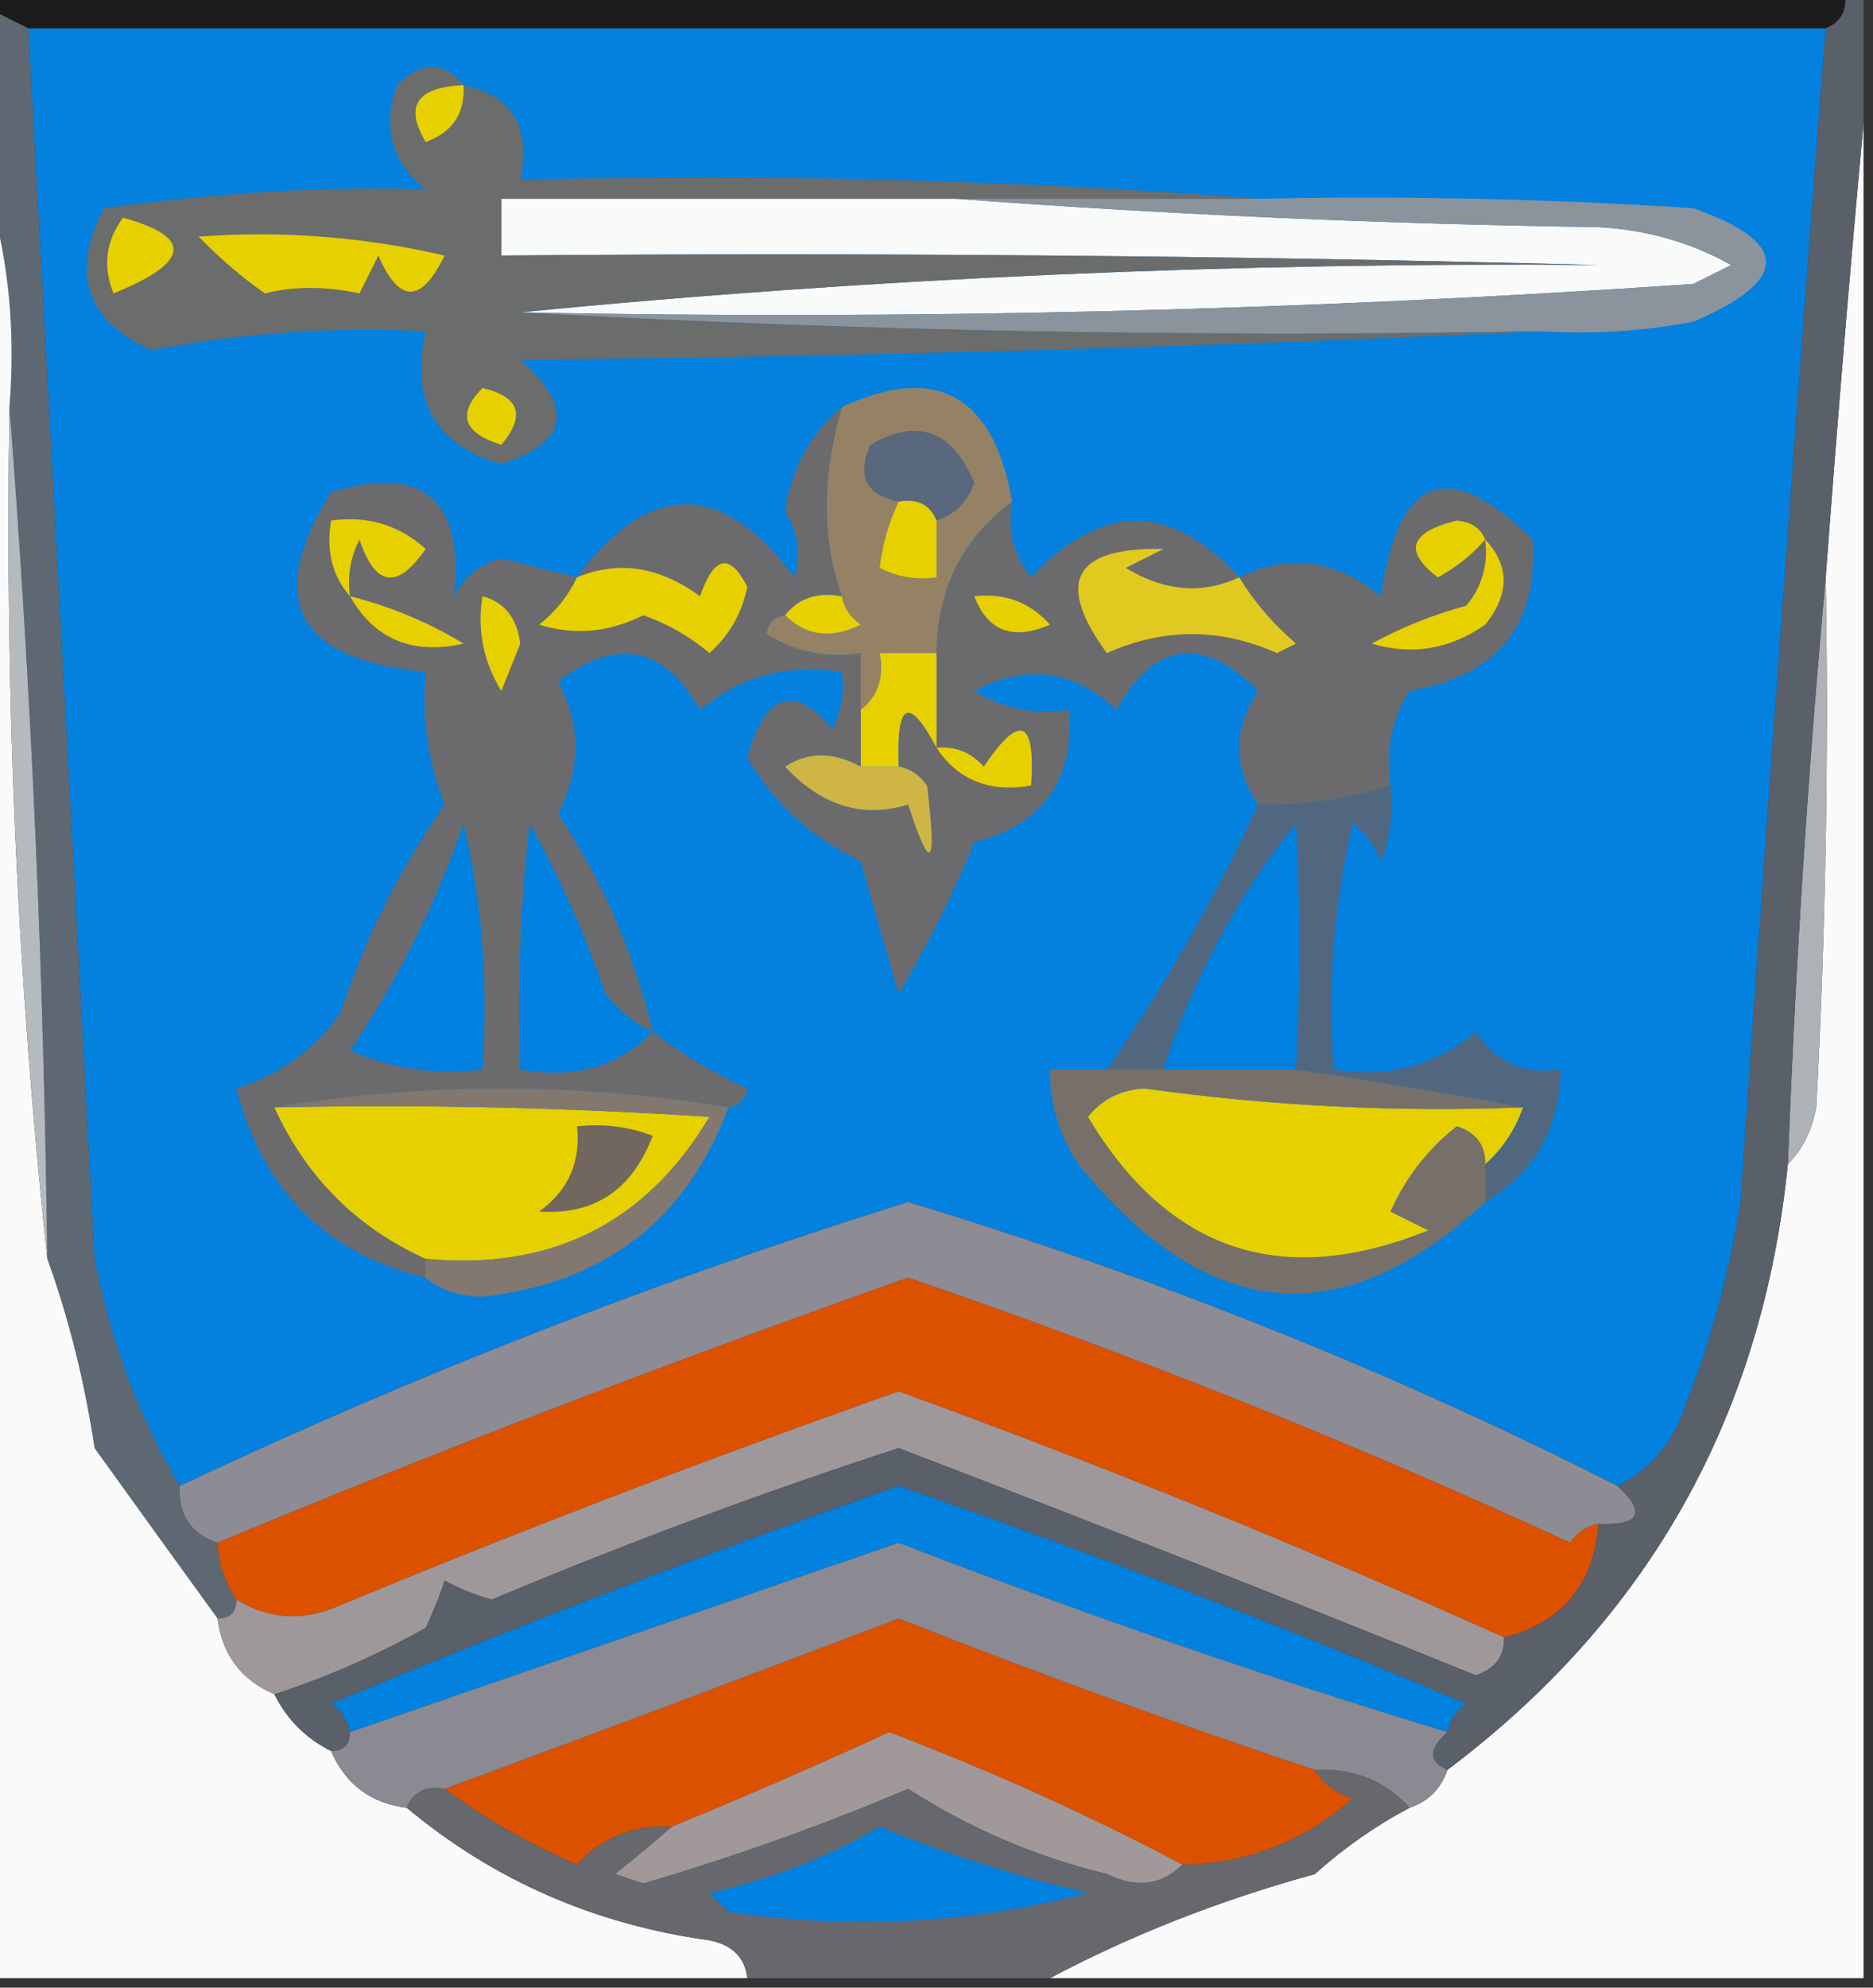 <?xml version="1.0" encoding="UTF-8"?>
<!DOCTYPE svg PUBLIC "-//W3C//DTD SVG 1.1//EN" "http://www.w3.org/Graphics/SVG/1.1/DTD/svg11.dtd">
<svg xmlns="http://www.w3.org/2000/svg" version="1.1" width="99px" height="105px" style="shape-rendering:geometricPrecision; text-rendering:geometricPrecision; image-rendering:optimizeQuality; fill-rule:evenodd; clip-rule:evenodd" xmlns:xlink="http://www.w3.org/1999/xlink">
<rect width="100%" height="100%" fill="#333333" stroke="none"/>
<g><path style="opacity:1" fill="#1b1c1b" d="M -0.5,0.5 C -0.5,0.167 -0.5,-0.167 -0.5,-0.5C 32.167,-0.5 64.833,-0.5 97.5,-0.5C 97.672,0.492 97.338,1.158 96.5,1.5C 64.833,1.5 33.167,1.5 1.5,1.5C 0.833,1.167 0.167,0.833 -0.5,0.5 Z"/></g>
<g><path style="opacity:1" fill="#0481de" d="M 1.5,1.5 C 33.167,1.5 64.833,1.5 96.5,1.5C 94.917,22.159 93.417,42.825 92,63.5C 91.408,67.276 90.408,70.943 89,74.5C 88.34,76.324 87.173,77.657 85.5,78.5C 73.596,72.466 61.096,67.466 48,63.5C 34.76,67.632 21.927,72.632 9.5,78.5C 7.338,74.86 5.838,70.86 5,66.5C 3.849,44.828 2.682,23.162 1.5,1.5 Z"/></g>
<g><path style="opacity:1" fill="#f9fafa" d="M 50.5,10.5 C 61.659,11.331 72.993,11.831 84.5,12C 87.043,12.14 89.377,12.806 91.5,14C 90.833,14.333 90.167,14.667 89.5,15C 68.869,16.415 48.203,16.915 27.5,16.5C 46.14,14.677 65.14,13.843 84.5,14C 65.169,13.5 45.836,13.333 26.5,13.5C 26.5,12.5 26.5,11.5 26.5,10.5C 34.5,10.5 42.5,10.5 50.5,10.5 Z"/></g>
<g><path style="opacity:1" fill="#8b939c" d="M 50.5,10.5 C 55.833,10.5 61.167,10.5 66.5,10.5C 74.174,10.334 81.841,10.5 89.5,11C 94.623,12.801 94.623,14.801 89.5,17C 86.854,17.497 84.187,17.664 81.5,17.5C 63.326,17.83 45.326,17.497 27.5,16.5C 48.203,16.915 68.869,16.415 89.5,15C 90.167,14.667 90.833,14.333 91.5,14C 89.377,12.806 87.043,12.14 84.5,12C 72.993,11.831 61.659,11.331 50.5,10.5 Z"/></g>
<g><path style="opacity:1" fill="#fafafb" d="M 98.5,6.5 C 98.5,39.167 98.5,71.833 98.5,104.5C 84.167,104.5 69.833,104.5 55.5,104.5C 59.758,102.235 64.425,100.401 69.5,99C 71.046,97.613 72.713,96.447 74.5,95.5C 75.5,95.167 76.167,94.5 76.5,93.5C 87.145,85.504 93.145,74.837 94.5,61.5C 95.268,60.737 95.768,59.737 96,58.5C 96.5,49.173 96.666,39.839 96.5,30.5C 97.107,22.369 97.774,14.369 98.5,6.5 Z"/></g>
<g><path style="opacity:1" fill="#5e6873" d="M -0.5,0.5 C 0.167,0.833 0.833,1.167 1.5,1.5C 2.682,23.162 3.849,44.828 5,66.5C 5.838,70.86 7.338,74.86 9.5,78.5C 9.427,80.027 10.094,81.027 11.5,81.5C 11.557,82.609 11.89,83.609 12.5,84.5C 12.5,85.167 12.167,85.5 11.5,85.5C 9.343,82.529 7.176,79.529 5,76.5C 4.465,72.962 3.632,69.628 2.5,66.5C 2.315,51.322 1.648,36.322 0.5,21.5C 0.815,17.629 0.482,13.962 -0.5,10.5C -0.5,7.167 -0.5,3.833 -0.5,0.5 Z"/></g>
<g><path style="opacity:1" fill="#6b6c6c" d="M 24.5,4.5 C 27.084,5.048 28.084,6.715 27.5,9.5C 40.677,9.171 53.677,9.505 66.5,10.5C 61.167,10.5 55.833,10.5 50.5,10.5C 42.5,10.5 34.5,10.5 26.5,10.5C 26.5,11.5 26.5,12.5 26.5,13.5C 45.836,13.333 65.169,13.5 84.5,14C 65.14,13.843 46.14,14.677 27.5,16.5C 45.326,17.497 63.326,17.83 81.5,17.5C 63.671,18.332 45.671,18.832 27.5,19C 30.372,21.532 30.039,23.366 26.5,24.5C 23.013,23.531 21.68,21.198 22.5,17.5C 17.614,17.248 12.781,17.581 8,18.5C 4.548,16.927 3.714,14.427 5.5,11C 11.558,10.167 17.225,9.834 22.5,10C 20.675,8.534 20.175,6.701 21,4.5C 22.292,3.209 23.458,3.209 24.5,4.5 Z"/></g>
<g><path style="opacity:1" fill="#e6d000" d="M 25.5,20.5 C 27.465,20.948 27.798,21.948 26.5,23.5C 24.481,22.867 24.147,21.867 25.5,20.5 Z"/></g>
<g><path style="opacity:1" fill="#e6d000" d="M 10.5,12.5 C 14.884,12.174 19.217,12.508 23.5,13.5C 22.265,16.044 21.099,16.044 20,13.5C 19.667,14.167 19.333,14.833 19,15.5C 17.192,15.112 15.525,15.112 14,15.5C 12.777,14.643 11.611,13.643 10.5,12.5 Z"/></g>
<g><path style="opacity:1" fill="#e6d000" d="M 6.5,11.5 C 10.223,12.524 10.057,13.857 6,15.5C 5.421,14.072 5.588,12.738 6.5,11.5 Z"/></g>
<g><path style="opacity:1" fill="#e6d000" d="M 24.5,4.5 C 24.585,5.995 23.919,6.995 22.5,7.5C 21.361,5.604 22.027,4.604 24.5,4.5 Z"/></g>
<g><path style="opacity:1" fill="#fafafb" d="M -0.5,10.5 C 0.482,13.962 0.815,17.629 0.5,21.5C 0.244,36.697 0.91,51.697 2.5,66.5C 3.632,69.628 4.465,72.962 5,76.5C 7.176,79.529 9.343,82.529 11.5,85.5C 11.738,87.404 12.738,88.738 14.5,89.5C 15.167,90.833 16.167,91.833 17.5,92.5C 18.262,94.262 19.596,95.262 21.5,95.5C 26.093,99.328 31.426,101.661 37.5,102.5C 38.713,102.747 39.38,103.414 39.5,104.5C 26.167,104.5 12.833,104.5 -0.5,104.5C -0.5,73.167 -0.5,41.833 -0.5,10.5 Z"/></g>
<g><path style="opacity:1" fill="#958264" d="M 53.5,26.5 C 50.873,28.452 49.54,31.119 49.5,34.5C 48.5,34.5 47.5,34.5 46.5,34.5C 46.737,35.791 46.404,36.791 45.5,37.5C 45.5,36.5 45.5,35.5 45.5,34.5C 43.712,34.785 42.045,34.452 40.5,33.5C 40.624,32.893 40.957,32.56 41.5,32.5C 42.601,33.598 43.934,33.765 45.5,33C 44.944,32.617 44.611,32.117 44.5,31.5C 43.43,28.506 43.43,25.173 44.5,21.5C 49.51,19.199 52.51,20.866 53.5,26.5 Z"/></g>
<g><path style="opacity:1" fill="#59687c" d="M 49.5,27.5 C 49.158,26.662 48.492,26.328 47.5,26.5C 45.775,26.157 45.275,25.157 46,23.5C 48.493,22.055 50.327,22.721 51.5,25.5C 51.145,26.522 50.478,27.189 49.5,27.5 Z"/></g>
<g><path style="opacity:1" fill="#6b6b6d" d="M 44.5,21.5 C 43.43,25.173 43.43,28.506 44.5,31.5C 43.209,31.263 42.209,31.596 41.5,32.5C 40.957,32.56 40.624,32.893 40.5,33.5C 42.045,34.452 43.712,34.785 45.5,34.5C 45.5,35.5 45.5,36.5 45.5,37.5C 45.5,38.5 45.5,39.5 45.5,40.5C 44.033,39.708 42.7,39.708 41.5,40.5C 43.428,42.578 45.595,43.245 48,42.5C 49.199,46.186 49.533,45.853 49,41.5C 48.617,40.944 48.117,40.611 47.5,40.5C 47.367,37.075 48.033,36.742 49.5,39.5C 49.5,37.833 49.5,36.167 49.5,34.5C 49.54,31.119 50.873,28.452 53.5,26.5C 53.238,27.978 53.571,29.311 54.5,30.5C 58.248,26.526 61.915,26.526 65.5,30.5C 68.118,29.215 70.618,29.549 73,31.5C 73.882,25.097 76.549,24.097 81,28.5C 81.311,33.035 79.144,35.702 74.5,36.5C 73.548,38.045 73.215,39.712 73.5,41.5C 71.236,42.219 68.903,42.552 66.5,42.5C 65.181,40.532 65.181,38.532 66.5,36.5C 63.571,33.546 61.071,33.879 59,37.5C 56.782,35.381 54.282,35.048 51.5,36.5C 53.045,37.452 54.712,37.785 56.5,37.5C 56.805,41.201 55.138,43.534 51.5,44.5C 50.352,47.289 49.019,49.956 47.5,52.5C 46.833,50.167 46.167,47.833 45.5,45.5C 42.892,44.261 40.892,42.428 39.5,40C 40.45,36.618 41.95,36.118 44,38.5C 44.483,37.552 44.65,36.552 44.5,35.5C 41.635,35.055 39.135,35.721 37,37.5C 35.099,34.137 32.599,33.637 29.5,36C 30.719,38.283 30.719,40.616 29.5,43C 31.849,46.532 33.516,50.366 34.5,54.5C 36.014,55.68 37.681,56.68 39.5,57.5C 39.376,58.107 39.043,58.44 38.5,58.5C 30.5,57.167 22.5,57.167 14.5,58.5C 16.195,62.195 18.861,64.861 22.5,66.5C 22.5,66.833 22.5,67.167 22.5,67.5C 17.212,66.212 13.879,62.879 12.5,57.5C 14.815,56.766 16.648,55.432 18,53.5C 19.311,49.545 21.144,45.879 23.5,42.5C 22.626,40.253 22.292,37.92 22.5,35.5C 15.642,34.845 13.975,31.678 17.5,26C 22.362,24.524 24.529,26.357 24,31.5C 24.519,30.484 25.353,29.818 26.5,29.5C 27.849,29.846 29.183,30.179 30.5,30.5C 34.312,25.35 38.145,25.35 42,30.5C 42.353,29.328 42.187,28.162 41.5,27C 41.859,24.704 42.859,22.87 44.5,21.5 Z"/></g>
<g><path style="opacity:1" fill="#e6d000" d="M 49.5,34.5 C 49.5,36.167 49.5,37.833 49.5,39.5C 48.033,36.742 47.367,37.075 47.5,40.5C 46.833,40.5 46.167,40.5 45.5,40.5C 45.5,39.5 45.5,38.5 45.5,37.5C 46.404,36.791 46.737,35.791 46.5,34.5C 47.5,34.5 48.5,34.5 49.5,34.5 Z"/></g>
<g><path style="opacity:1" fill="#e6d000" d="M 51.5,31.5 C 53.103,31.312 54.437,31.812 55.5,33C 53.537,33.844 52.204,33.344 51.5,31.5 Z"/></g>
<g><path style="opacity:1" fill="#e6d000" d="M 44.5,31.5 C 44.611,32.117 44.944,32.617 45.5,33C 43.934,33.765 42.601,33.598 41.5,32.5C 42.209,31.596 43.209,31.263 44.5,31.5 Z"/></g>
<g><path style="opacity:1" fill="#e6d000" d="M 25.5,31.5 C 26.649,31.791 27.316,32.624 27.5,34C 27.167,34.833 26.833,35.667 26.5,36.5C 25.548,34.955 25.215,33.288 25.5,31.5 Z"/></g>
<g><path style="opacity:1" fill="#e6d000" d="M 18.5,31.5 C 20.63,32.032 22.63,32.865 24.5,34C 21.797,34.605 19.797,33.772 18.5,31.5 Z"/></g>
<g><path style="opacity:1" fill="#e1c91f" d="M 65.5,30.5 C 66.29,31.794 67.29,32.961 68.5,34C 68.167,34.167 67.833,34.333 67.5,34.5C 64.5,33.167 61.5,33.167 58.5,34.5C 55.757,30.73 56.757,28.897 61.5,29C 60.833,29.333 60.167,29.667 59.5,30C 61.548,31.241 63.548,31.408 65.5,30.5 Z"/></g>
<g><path style="opacity:1" fill="#e6d000" d="M 30.5,30.5 C 32.689,29.592 34.856,29.925 37,31.5C 37.743,29.355 38.577,29.189 39.5,31C 39.22,32.395 38.553,33.562 37.5,34.5C 36.452,33.617 35.285,32.95 34,32.5C 32.211,33.409 30.377,33.576 28.5,33C 29.381,32.292 30.047,31.458 30.5,30.5 Z"/></g>
<g><path style="opacity:1" fill="#e6d000" d="M 78.5,28.5 C 79.801,29.884 79.801,31.384 78.5,33C 76.635,34.301 74.635,34.635 72.5,34C 74.087,33.138 75.754,32.471 77.5,32C 78.337,30.989 78.67,29.822 78.5,28.5 Z"/></g>
<g><path style="opacity:1" fill="#e6d000" d="M 78.5,28.5 C 77.844,29.278 77.011,29.944 76,30.5C 74.172,29.114 74.505,28.114 77,27.5C 77.765,27.57 78.265,27.903 78.5,28.5 Z"/></g>
<g><path style="opacity:1" fill="#e6d000" d="M 18.5,31.5 C 17.566,30.432 17.232,29.099 17.5,27.5C 19.429,27.231 21.095,27.731 22.5,29C 21,31.167 19.833,31 19,28.5C 18.517,29.448 18.351,30.448 18.5,31.5 Z"/></g>
<g><path style="opacity:1" fill="#e6d000" d="M 47.5,26.5 C 48.492,26.328 49.158,26.662 49.5,27.5C 49.5,28.5 49.5,29.5 49.5,30.5C 48.448,30.649 47.448,30.483 46.5,30C 46.619,28.855 46.952,27.689 47.5,26.5 Z"/></g>
<g><path style="opacity:1" fill="#e6d000" d="M 49.5,39.5 C 50.496,39.414 51.329,39.748 52,40.5C 53.908,37.668 54.741,38.001 54.5,41.5C 52.302,41.88 50.635,41.213 49.5,39.5 Z"/></g>
<g><path style="opacity:1" fill="#ceb545" d="M 45.5,40.5 C 46.167,40.5 46.833,40.5 47.5,40.5C 48.117,40.611 48.617,40.944 49,41.5C 49.533,45.853 49.199,46.186 48,42.5C 45.595,43.245 43.428,42.578 41.5,40.5C 42.7,39.708 44.033,39.708 45.5,40.5 Z"/></g>
<g><path style="opacity:1" fill="#0081df" d="M 24.5,43.5 C 25.485,47.634 25.818,51.968 25.5,56.5C 23.076,56.808 20.743,56.474 18.5,55.5C 21.041,51.752 23.041,47.752 24.5,43.5 Z"/></g>
<g><path style="opacity:1" fill="#0081df" d="M 34.5,54.5 C 32.721,56.343 30.388,57.01 27.5,56.5C 27.334,52.154 27.501,47.821 28,43.5C 29.608,46.382 30.941,49.382 32,52.5C 32.708,53.38 33.542,54.047 34.5,54.5 Z"/></g>
<g><path style="opacity:1" fill="#adb2b7" d="M 96.5,30.5 C 96.666,39.839 96.5,49.173 96,58.5C 95.768,59.737 95.268,60.737 94.5,61.5C 94.899,50.997 95.565,40.664 96.5,30.5 Z"/></g>
<g><path style="opacity:1" fill="#516780" d="M 73.5,41.5 C 73.657,42.873 73.49,44.207 73,45.5C 72.692,44.692 72.192,44.025 71.5,43.5C 70.508,47.783 70.174,52.116 70.5,56.5C 73.394,56.958 75.894,56.291 78,54.5C 79.049,56.107 80.549,56.773 82.5,56.5C 82.445,59.614 81.112,61.948 78.5,63.5C 78.5,62.833 78.5,62.167 78.5,61.5C 79.401,60.709 80.068,59.709 80.5,58.5C 76.605,57.775 72.605,57.109 68.5,56.5C 68.726,52.036 68.726,47.703 68.5,43.5C 65.379,47.409 63.045,51.743 61.5,56.5C 60.5,56.5 59.5,56.5 58.5,56.5C 61.566,52.091 64.233,47.424 66.5,42.5C 68.903,42.552 71.236,42.219 73.5,41.5 Z"/></g>
<g><path style="opacity:1" fill="#0081df" d="M 68.5,56.5 C 66.167,56.5 63.833,56.5 61.5,56.5C 63.045,51.743 65.379,47.409 68.5,43.5C 68.726,47.703 68.726,52.036 68.5,56.5 Z"/></g>
<g><path style="opacity:1" fill="#b4babe" d="M 0.5,21.5 C 1.648,36.322 2.315,51.322 2.5,66.5C 0.91,51.697 0.244,36.697 0.5,21.5 Z"/></g>
<g><path style="opacity:1" fill="#e6d000" d="M 80.5,58.5 C 80.068,59.709 79.401,60.709 78.5,61.5C 78.53,60.503 78.03,59.836 77,59.5C 75.48,60.697 74.313,62.197 73.5,64C 74.167,64.333 74.833,64.667 75.5,65C 67.76,68.126 61.76,66.126 57.5,59C 58.263,58.056 59.263,57.556 60.5,57.5C 67.128,58.424 73.794,58.757 80.5,58.5 Z"/></g>
<g><path style="opacity:1" fill="#e6d000" d="M 14.5,58.5 C 22.174,58.334 29.841,58.5 37.5,59C 34.14,64.629 29.14,67.129 22.5,66.5C 18.861,64.861 16.195,62.195 14.5,58.5 Z"/></g>
<g><path style="opacity:1" fill="#71675e" d="M 30.5,59.5 C 31.873,59.343 33.207,59.51 34.5,60C 33.407,62.87 31.407,64.203 28.5,64C 30.037,62.89 30.703,61.39 30.5,59.5 Z"/></g>
<g><path style="opacity:1" fill="#82786f" d="M 14.5,58.5 C 22.5,57.167 30.5,57.167 38.5,58.5C 36.279,64.457 31.946,67.791 25.5,68.5C 24.274,68.481 23.274,68.147 22.5,67.5C 22.5,67.167 22.5,66.833 22.5,66.5C 29.14,67.129 34.14,64.629 37.5,59C 29.841,58.5 22.174,58.334 14.5,58.5 Z"/></g>
<g><path style="opacity:1" fill="#8d8b93" d="M 85.5,78.5 C 87.031,79.924 86.698,80.591 84.5,80.5C 83.883,80.611 83.383,80.944 83,81.5C 71.589,76.251 59.923,71.584 48,67.5C 35.303,71.99 23.136,76.656 11.5,81.5C 10.094,81.027 9.427,80.027 9.5,78.5C 21.927,72.632 34.76,67.632 48,63.5C 61.096,67.466 73.596,72.466 85.5,78.5 Z"/></g>
<g><path style="opacity:1" fill="#77706a" d="M 58.5,56.5 C 59.5,56.5 60.5,56.5 61.5,56.5C 63.833,56.5 66.167,56.5 68.5,56.5C 72.605,57.109 76.605,57.775 80.5,58.5C 73.794,58.757 67.128,58.424 60.5,57.5C 59.263,57.556 58.263,58.056 57.5,59C 61.76,66.126 67.76,68.126 75.5,65C 74.833,64.667 74.167,64.333 73.5,64C 74.313,62.197 75.48,60.697 77,59.5C 78.03,59.836 78.53,60.503 78.5,61.5C 78.5,62.167 78.5,62.833 78.5,63.5C 70.938,70.55 63.772,69.884 57,61.5C 55.991,59.975 55.491,58.308 55.5,56.5C 56.5,56.5 57.5,56.5 58.5,56.5 Z"/></g>
<g><path style="opacity:1" fill="#dc5100" d="M 84.5,80.5 C 84.228,83.732 82.562,85.732 79.5,86.5C 69.094,81.802 58.427,77.469 47.5,73.5C 37.349,77.081 27.349,80.914 17.5,85C 15.735,85.64 14.068,85.473 12.5,84.5C 11.89,83.609 11.557,82.609 11.5,81.5C 23.136,76.656 35.303,71.99 48,67.5C 59.923,71.584 71.589,76.251 83,81.5C 83.383,80.944 83.883,80.611 84.5,80.5 Z"/></g>
<g><path style="opacity:1" fill="#9f989a" d="M 79.5,86.5 C 79.53,87.497 79.03,88.164 78,88.5C 67.907,84.411 57.74,80.411 47.5,76.5C 40.217,78.872 33.051,81.538 26,84.5C 25.127,84.264 24.294,83.931 23.5,83.5C 23.264,84.247 22.93,85.081 22.5,86C 19.842,87.478 17.175,88.645 14.5,89.5C 12.738,88.738 11.738,87.404 11.5,85.5C 12.167,85.5 12.5,85.167 12.5,84.5C 14.068,85.473 15.735,85.64 17.5,85C 27.349,80.914 37.349,77.081 47.5,73.5C 58.427,77.469 69.094,81.802 79.5,86.5 Z"/></g>
<g><path style="opacity:1" fill="#59606a" d="M 97.5,-0.5 C 97.833,-0.5 98.167,-0.5 98.5,-0.5C 98.5,1.833 98.5,4.167 98.5,6.5C 97.774,14.369 97.107,22.369 96.5,30.5C 95.565,40.664 94.899,50.997 94.5,61.5C 93.145,74.837 87.145,85.504 76.5,93.5C 75.494,93.062 75.494,92.396 76.5,91.5C 76.611,90.883 76.944,90.383 77.5,90C 67.996,85.98 57.996,82.147 47.5,78.5C 37.388,82.037 27.388,85.871 17.5,90C 18.056,90.383 18.389,90.883 18.5,91.5C 18.5,92.167 18.167,92.5 17.5,92.5C 16.167,91.833 15.167,90.833 14.5,89.5C 17.175,88.645 19.842,87.478 22.5,86C 22.93,85.081 23.264,84.247 23.5,83.5C 24.294,83.931 25.127,84.264 26,84.5C 33.051,81.538 40.217,78.872 47.5,76.5C 57.74,80.411 67.907,84.411 78,88.5C 79.03,88.164 79.53,87.497 79.5,86.5C 82.562,85.732 84.228,83.732 84.5,80.5C 86.698,80.591 87.031,79.924 85.5,78.5C 87.173,77.657 88.34,76.324 89,74.5C 90.408,70.943 91.408,67.276 92,63.5C 93.417,42.825 94.917,22.159 96.5,1.5C 97.338,1.158 97.672,0.492 97.5,-0.5 Z"/></g>
<g><path style="opacity:1" fill="#0282de" d="M 76.5,91.5 C 66.97,88.609 57.304,85.275 47.5,81.5C 37.803,84.843 28.137,88.176 18.5,91.5C 18.389,90.883 18.056,90.383 17.5,90C 27.388,85.871 37.388,82.037 47.5,78.5C 57.996,82.147 67.996,85.98 77.5,90C 76.944,90.383 76.611,90.883 76.5,91.5 Z"/></g>
<g><path style="opacity:1" fill="#dc5100" d="M 69.5,93.5 C 69.918,94.222 70.584,94.722 71.5,95C 68.928,97.287 65.928,98.454 62.5,98.5C 57.596,95.906 52.429,93.573 47,91.5C 43.107,93.288 39.273,94.955 35.5,96.5C 33.517,96.383 31.85,97.05 30.5,98.5C 27.941,97.392 25.608,96.059 23.5,94.5C 31.467,91.565 39.467,88.565 47.5,85.5C 54.792,88.374 62.126,91.041 69.5,93.5 Z"/></g>
<g><path style="opacity:1" fill="#8b8a92" d="M 76.5,91.5 C 75.494,92.396 75.494,93.062 76.5,93.5C 76.167,94.5 75.5,95.167 74.5,95.5C 73.22,94.069 71.553,93.402 69.5,93.5C 62.126,91.041 54.792,88.374 47.5,85.5C 39.467,88.565 31.467,91.565 23.5,94.5C 22.508,94.328 21.842,94.662 21.5,95.5C 19.596,95.262 18.262,94.262 17.5,92.5C 18.167,92.5 18.5,92.167 18.5,91.5C 28.137,88.176 37.803,84.843 47.5,81.5C 57.304,85.275 66.97,88.609 76.5,91.5 Z"/></g>
<g><path style="opacity:1" fill="#a1989a" d="M 62.5,98.5 C 61.399,99.598 60.066,99.765 58.5,99C 54.719,98.076 51.219,96.576 48,94.5C 43.471,96.426 38.804,98.093 34,99.5C 33.5,99.333 33,99.167 32.5,99C 33.571,98.148 34.571,97.315 35.5,96.5C 39.273,94.955 43.107,93.288 47,91.5C 52.429,93.573 57.596,95.906 62.5,98.5 Z"/></g>
<g><path style="opacity:1" fill="#66686e" d="M 69.5,93.5 C 71.553,93.402 73.22,94.069 74.5,95.5C 72.713,96.447 71.046,97.613 69.5,99C 64.425,100.401 59.758,102.235 55.5,104.5C 50.167,104.5 44.833,104.5 39.5,104.5C 39.38,103.414 38.713,102.747 37.5,102.5C 31.426,101.661 26.093,99.328 21.5,95.5C 21.842,94.662 22.508,94.328 23.5,94.5C 25.608,96.059 27.941,97.392 30.5,98.5C 31.85,97.05 33.517,96.383 35.5,96.5C 34.571,97.315 33.571,98.148 32.5,99C 33,99.167 33.5,99.333 34,99.5C 38.804,98.093 43.471,96.426 48,94.5C 51.219,96.576 54.719,98.076 58.5,99C 60.066,99.765 61.399,99.598 62.5,98.5C 65.928,98.454 68.928,97.287 71.5,95C 70.584,94.722 69.918,94.222 69.5,93.5 Z"/></g>
<g><path style="opacity:1" fill="#0081df" d="M 46.5,96.5 C 50.046,97.959 53.712,99.126 57.5,100C 51.339,101.62 45.006,101.953 38.5,101C 38.167,100.667 37.833,100.333 37.5,100C 40.79,99.275 43.79,98.108 46.5,96.5 Z"/></g>
</svg>
